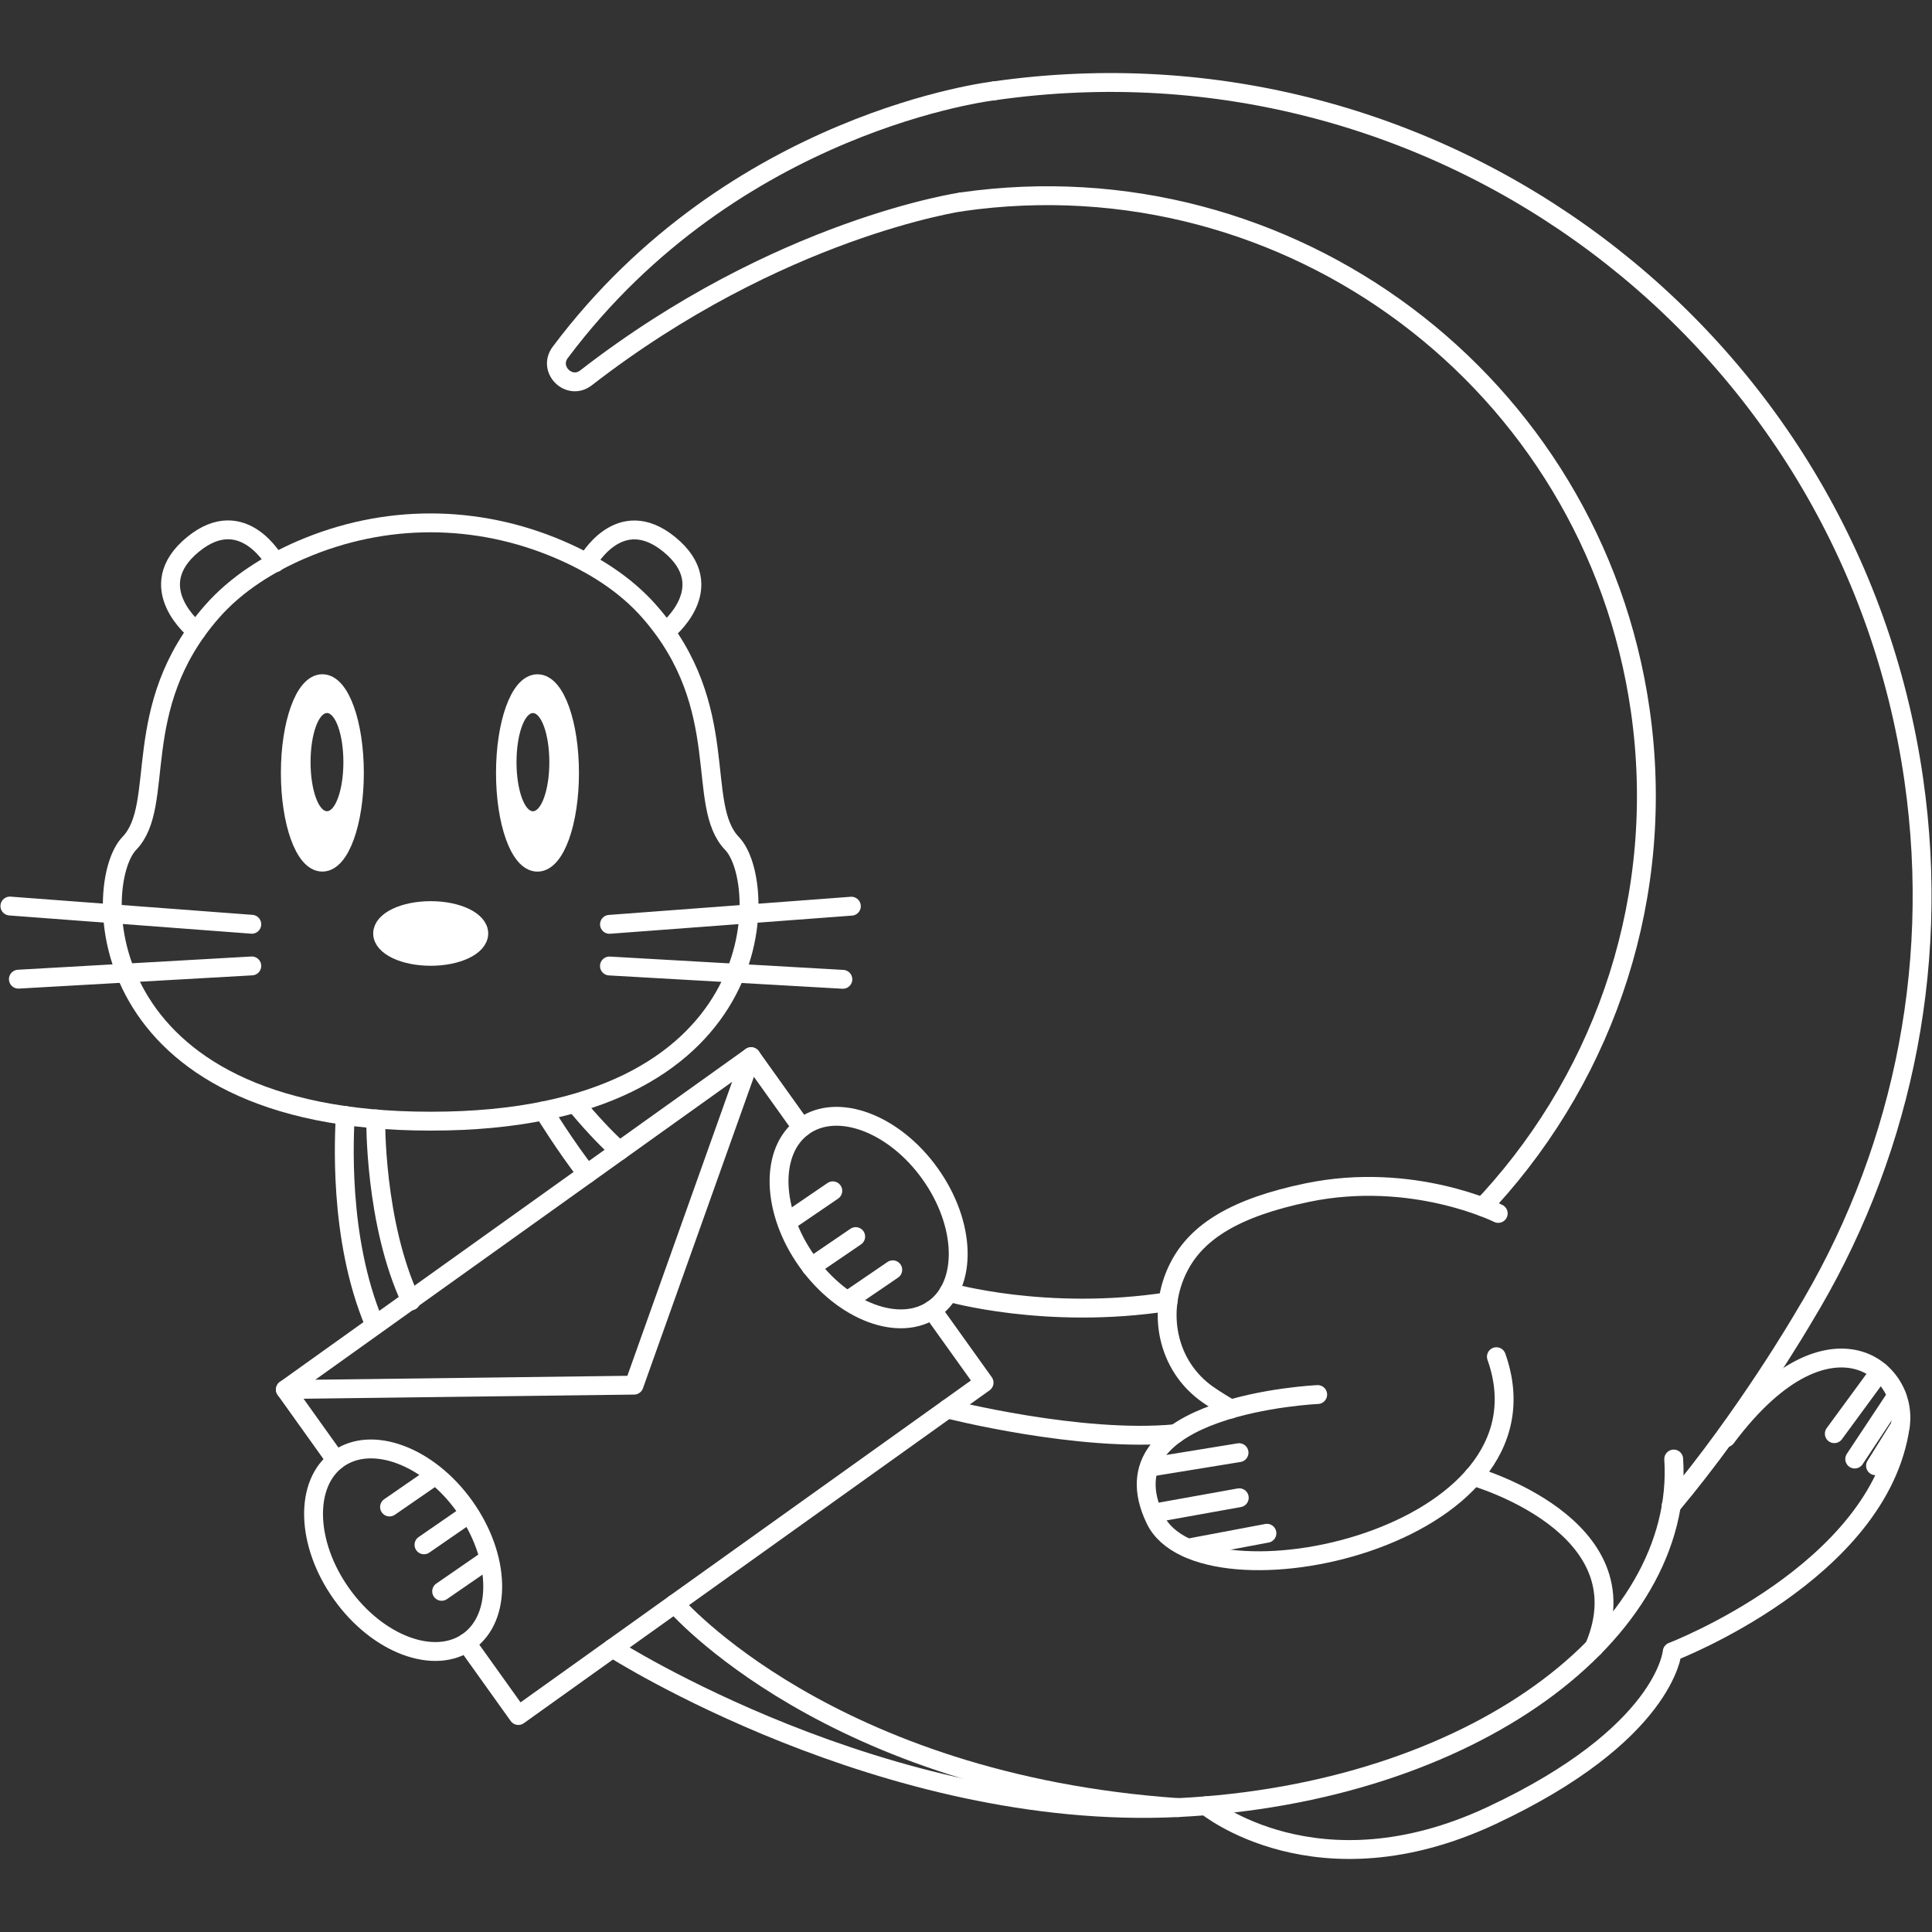 <?xml version="1.0" encoding="UTF-8"?>
<svg id="lining" xmlns="http://www.w3.org/2000/svg" viewBox="0 0 512 512">
  <rect x="0" y="0" width="512" height="512" fill="#333333" stroke="none"/>
  <defs>
    <style>
      .cls-1, .cls-2, .cls-3, .cls-4 {
        stroke: #fff;
      }

      .cls-1, .cls-2, .cls-4 {
        fill: none;
      }

      .cls-1, .cls-3, .cls-4 {
        stroke-linecap: round;
        stroke-linejoin: round;
      }

      .cls-2 {
        stroke-miterlimit: 10;
      }

      .cls-3, .cls-4 {
        stroke-width: 5px;
      }

      .cls-3, .cls-5 {
        fill: #fff;
      }

      .cls-5 {
        stroke-width: 0px;
      }
    </style>
  </defs>
  <path class="cls-4" d="M79.89,145.67c21.98-9.47,46.34-9.46,68.34-.04,8.66,3.71,17.37,9,23.96,16.55,22.22,25.43,11.86,51.05,21.82,61.37,9.97,10.32,10.9,73.58-79.76,73.57h-.25c-90.67-.02-89.71-63.28-79.74-73.6,9.97-10.32-.38-35.94,21.85-61.36,6.57-7.51,15.19-12.79,23.77-16.49Z"/>
  <ellipse class="cls-3" cx="114.14" cy="247.38" rx="12.74" ry="6.06"/>
  <path class="cls-4" d="M72.99,149.12s-8.49-15.77-21.83-4.86c-13.94,11.4.88,23.05.88,23.05"/>
  <path class="cls-4" d="M155.56,149.14s8.49-15.77,21.83-4.85c13.94,11.41-.89,23.05-.89,23.05"/>
  <polyline class="cls-4" points="247.01 347.15 260.79 366.42 137.37 454.63 123.59 435.35"/>
  <polyline class="cls-4" points="89.04 387.01 75.63 368.24 199.05 280.03 212.47 298.82"/>
  <ellipse class="cls-4" cx="106.85" cy="410.81" rx="20.01" ry="29.72" transform="translate(-218.95 138.71) rotate(-35.55)"/>
  <ellipse class="cls-4" cx="230.2" cy="322.65" rx="20.01" ry="29.72" transform="translate(-144.69 194) rotate(-35.55)"/>
  <polyline class="cls-4" points="199.05 280.03 168.03 367.08 75.63 368.24"/>
  <path class="cls-4" d="M349.2,369.57s-57.81,2.6-43.03,33.13c12.19,25.21,107.51,5.07,90.39-43.16"/>
  <path class="cls-4" d="M91.49,295.62c-.18,4.77-2,32.17,7.7,55.21"/>
  <path class="cls-4" d="M152.73,292.85c3.15,3.76,7.43,8.57,11.44,12.11"/>
  <path class="cls-4" d="M443.55,386.66c2.94,46.14-53.46,88.54-131.34,92.37-77.87,3.82-149.87-42.25-149.87-42.25"/>
  <path class="cls-4" d="M251.43,342.46s25.75,7.46,58.1,2.5"/>
  <path class="cls-4" d="M319.62,478.55s29.34,24.24,75.58,2.62c46.24-21.63,47.95-43.43,47.95-43.43,0,0,54.96-21.06,60.45-59.84,1.12-7.94-3.87-15.67-11.67-17.55-7.76-1.87-20.09,1.42-34.48,20.65"/>
  <line class="cls-4" x1="161.52" y1="244.96" x2="225.62" y2="240.15"/>
  <line class="cls-4" x1="161.51" y1="256" x2="223.37" y2="259.53"/>
  <line class="cls-4" x1="66.73" y1="244.94" x2="2.62" y2="240.11"/>
  <line class="cls-4" x1="66.73" y1="255.98" x2="4.87" y2="259.49"/>
  <path class="cls-4" d="M397.05,321.57s-22.68-11.32-50.63-5.51c-19.04,3.96-29.15,10.31-33.95,19.58-6.12,11.82-3.26,26.37,7.67,33.97,2.12,1.47,4.21,2.74,6.08,3.79"/>
  <path class="cls-4" d="M254.83,53.49c86.86-12.46,167.38,47.85,179.85,134.71,7.01,48.86-9.01,95.71-39.82,129.58l-1.96,2.04"/>
  <path class="cls-4" d="M263.48,24.07c117.7-16.89,226.8,64.83,243.69,182.53,7.39,51.49-4.1,101.34-29.21,142.54,0,0-15.2,26.19-35.08,49.87"/>
  <path class="cls-4" d="M254.83,53.49s-48.34,6.94-99.51,46.63c-4.47,3.47-10.24-2.2-6.85-6.73,46.06-61.49,115-69.32,115-69.32"/>
  <line class="cls-4" x1="208.9" y1="323.63" x2="220.7" y2="315.58"/>
  <line class="cls-4" x1="214.97" y1="335.76" x2="226.77" y2="327.71"/>
  <line class="cls-4" x1="224.79" y1="344.56" x2="236.59" y2="336.51"/>
  <line class="cls-4" x1="114.98" y1="391.25" x2="103.23" y2="399.37"/>
  <line class="cls-4" x1="124.12" y1="401.27" x2="112.36" y2="409.39"/>
  <line class="cls-4" x1="128.8" y1="413.61" x2="117.04" y2="421.72"/>
  <line class="cls-4" x1="305.09" y1="388.76" x2="328.36" y2="384.97"/>
  <line class="cls-4" x1="305.83" y1="400.98" x2="328.42" y2="396.92"/>
  <line class="cls-4" x1="314.85" y1="410.27" x2="335.75" y2="406.33"/>
  <line class="cls-4" x1="498.15" y1="363.52" x2="486.11" y2="379.94"/>
  <line class="cls-4" x1="502.65" y1="369.87" x2="491.52" y2="386.66"/>
  <line class="cls-4" x1="503.6" y1="377.9" x2="497.03" y2="388.44"/>
  <path class="cls-4" d="M144.05,294.39s6.02,9.75,11.51,16.72"/>
  <path class="cls-4" d="M251.06,373.38s35.15,8.99,60.51,6.56"/>
  <path class="cls-4" d="M390.45,391.25s45.93,12.95,32.01,45.32"/>
  <path class="cls-4" d="M99.57,296.52s-.38,27.63,9.32,48.25"/>
  <path class="cls-4" d="M178.81,425.02s40.77,47.57,133.41,54.01"/>
  <path class="cls-5" d="M133.95,204.84c0-13.06,3.81-23.65,8.49-23.65s8.49,10.59,8.49,23.65-3.81,23.65-8.5,23.65-8.48-10.59-8.48-23.65ZM136.37,201.98c0,7.46,2.17,13.51,4.85,13.51s4.85-6.04,4.85-13.51-2.17-13.51-4.85-13.51-4.85,6.05-4.85,13.51Z"/>
  <path class="cls-5" d="M91.5,201.97c0-7.46-2.17-13.51-4.85-13.51s-4.85,6.05-4.85,13.51,2.17,13.51,4.85,13.51c2.68.01,4.85-6.04,4.85-13.51ZM85.43,181.18c4.69,0,8.49,10.59,8.49,23.65s-3.81,23.65-8.5,23.65-8.48-10.59-8.48-23.65,3.81-23.65,8.49-23.65Z"/>
  <path class="cls-4" d="M93.92,204.83c0,13.06-3.81,23.65-8.5,23.65s-8.48-10.59-8.48-23.65,3.81-23.65,8.49-23.65,8.49,10.59,8.49,23.65Z"/>
  <path class="cls-4" d="M150.93,204.84c0,13.06-3.81,23.65-8.5,23.65s-8.48-10.59-8.48-23.65,3.81-23.65,8.49-23.65,8.49,10.59,8.49,23.65Z"/>
  <path class="cls-1" d="M146.08,201.98c0,7.47-2.17,13.51-4.85,13.51s-4.85-6.05-4.85-13.51,2.17-13.51,4.85-13.51,4.85,6.05,4.85,13.51Z"/>
  <path class="cls-2" d="M91.5,201.97c0,7.47-2.17,13.52-4.85,13.51-2.68,0-4.85-6.04-4.85-13.51s2.17-13.51,4.85-13.51,4.85,6.05,4.85,13.51Z"/>
</svg>